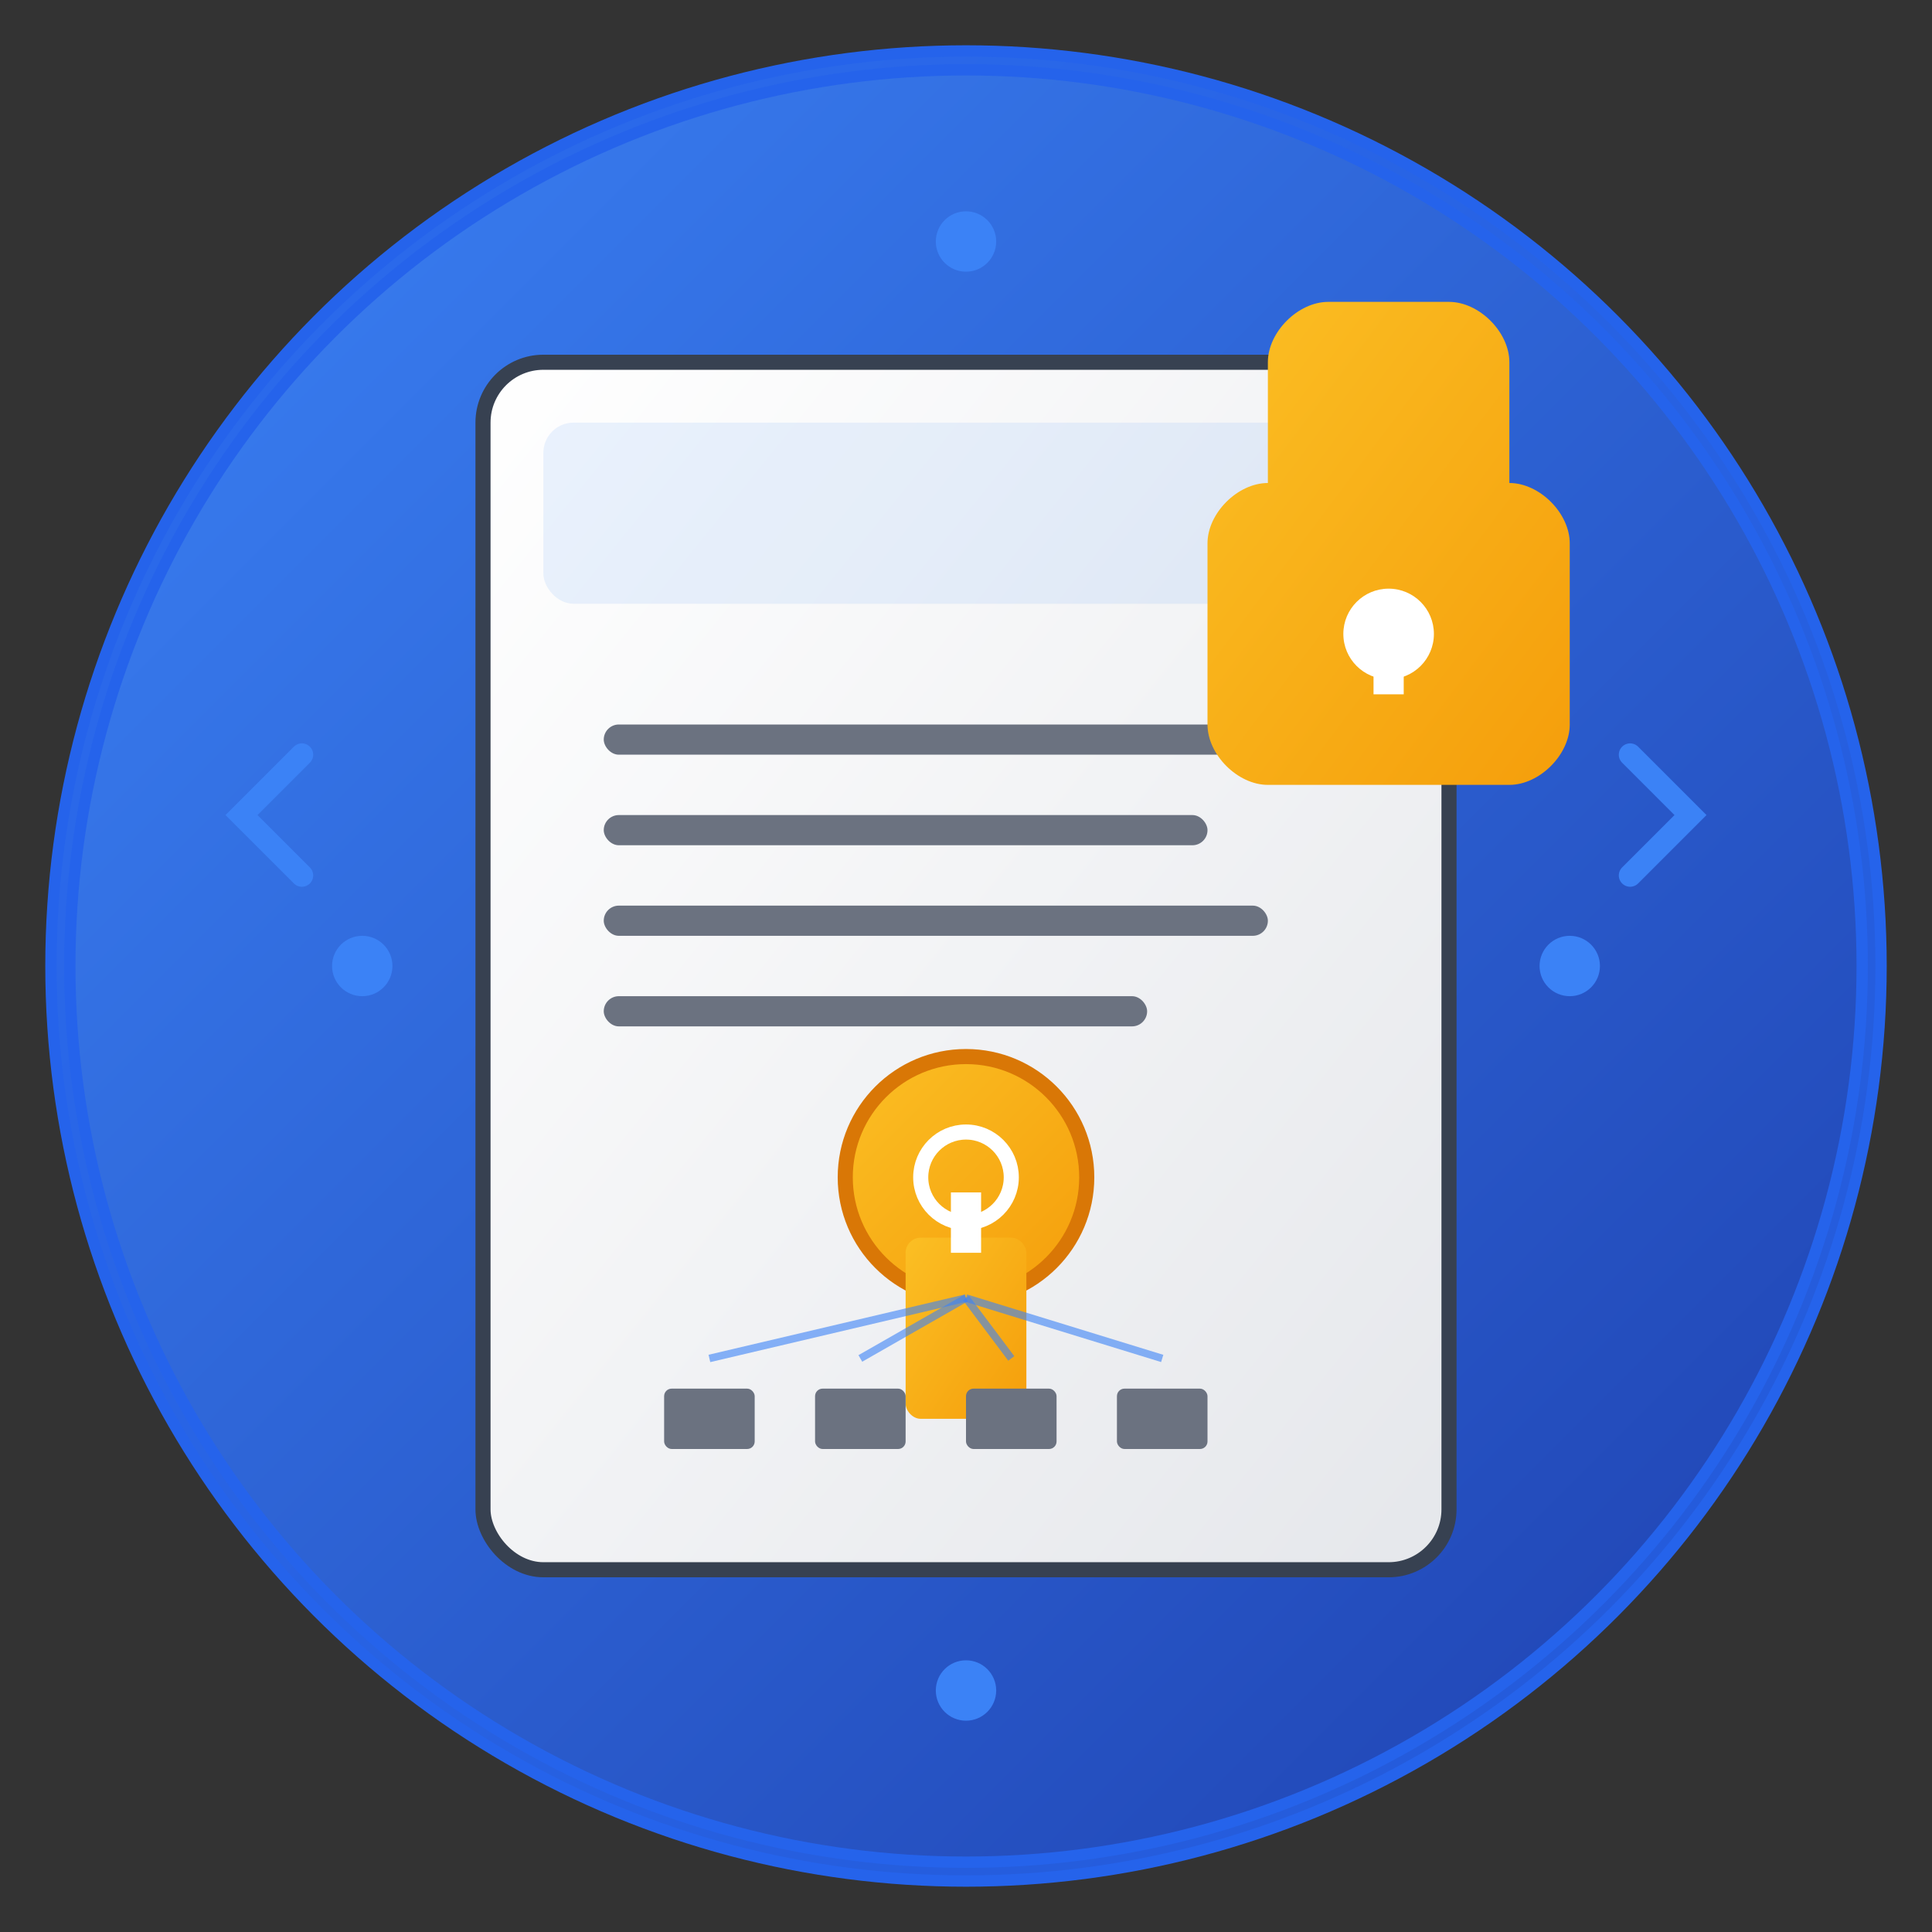 <svg width="256" height="256" viewBox="0 0 256 256" xmlns="http://www.w3.org/2000/svg">
  <rect x="0" y="0" width="256" height="256" fill="#333333" stroke="none"/>
  <!-- Background Circle -->
  <circle cx="128" cy="128" r="120" fill="url(#gradient1)" stroke="#2563eb" stroke-width="4"/>
  
  <!-- Gradient Definitions -->
  <defs>
    <linearGradient id="gradient1" x1="0%" y1="0%" x2="100%" y2="100%">
      <stop offset="0%" style="stop-color:#3b82f6;stop-opacity:1" />
      <stop offset="100%" style="stop-color:#1e40af;stop-opacity:1" />
    </linearGradient>
    <linearGradient id="gradient2" x1="0%" y1="0%" x2="100%" y2="100%">
      <stop offset="0%" style="stop-color:#fbbf24;stop-opacity:1" />
      <stop offset="100%" style="stop-color:#f59e0b;stop-opacity:1" />
    </linearGradient>
    <linearGradient id="gradient3" x1="0%" y1="0%" x2="100%" y2="100%">
      <stop offset="0%" style="stop-color:#ffffff;stop-opacity:1" />
      <stop offset="100%" style="stop-color:#e5e7eb;stop-opacity:1" />
    </linearGradient>
  </defs>
  
  <!-- Main License Document -->
  <rect x="64" y="48" width="128" height="160" rx="8" ry="8" fill="url(#gradient3)" stroke="#374151" stroke-width="2"/>
  
  <!-- Document Header -->
  <rect x="72" y="56" width="112" height="24" rx="4" ry="4" fill="#3b82f6" opacity="0.1"/>
  
  <!-- License Text Lines -->
  <rect x="80" y="96" width="96" height="4" rx="2" fill="#6b7280"/>
  <rect x="80" y="108" width="80" height="4" rx="2" fill="#6b7280"/>
  <rect x="80" y="120" width="88" height="4" rx="2" fill="#6b7280"/>
  <rect x="80" y="132" width="72" height="4" rx="2" fill="#6b7280"/>
  
  <!-- Key/Lock Symbol -->
  <circle cx="128" cy="156" r="16" fill="url(#gradient2)" stroke="#d97706" stroke-width="2"/>
  <rect x="120" y="164" width="16" height="24" rx="2" fill="url(#gradient2)"/>
  <circle cx="128" cy="156" r="6" fill="none" stroke="#ffffff" stroke-width="2"/>
  <rect x="126" y="158" width="4" height="8" fill="#ffffff"/>
  
  <!-- Code Brackets -->
  <path d="M 40 100 L 32 108 L 40 116" stroke="#3b82f6" stroke-width="3" fill="none" stroke-linecap="round"/>
  <path d="M 216 100 L 224 108 L 216 116" stroke="#3b82f6" stroke-width="3" fill="none" stroke-linecap="round"/>
  
  <!-- Device Icons (small) -->
  <rect x="88" y="184" width="12" height="8" rx="1" fill="#6b7280"/>
  <rect x="108" y="184" width="12" height="8" rx="1" fill="#6b7280"/>
  <rect x="128" y="184" width="12" height="8" rx="1" fill="#6b7280"/>
  <rect x="148" y="184" width="12" height="8" rx="1" fill="#6b7280"/>
  
  <!-- Connection Lines -->
  <line x1="94" y1="180" x2="128" y2="172" stroke="#3b82f6" stroke-width="1" opacity="0.6"/>
  <line x1="114" y1="180" x2="128" y2="172" stroke="#3b82f6" stroke-width="1" opacity="0.6"/>
  <line x1="134" y1="180" x2="128" y2="172" stroke="#3b82f6" stroke-width="1" opacity="0.6"/>
  <line x1="154" y1="180" x2="128" y2="172" stroke="#3b82f6" stroke-width="1" opacity="0.6"/>
  
  <!-- Security Shield -->
  <path d="M 200 64 L 200 48 C 200 44 196 40 192 40 L 176 40 C 172 40 168 44 168 48 L 168 64 C 164 64 160 68 160 72 L 160 96 C 160 100 164 104 168 104 L 200 104 C 204 104 208 100 208 96 L 208 72 C 208 68 204 64 200 64 Z" fill="url(#gradient2)"/>
  <circle cx="184" cy="84" r="6" fill="#ffffff"/>
  <rect x="182" y="86" width="4" height="6" fill="#ffffff"/>
  
  <!-- Hub Connection Points -->
  <circle cx="48" cy="128" r="4" fill="#3b82f6"/>
  <circle cx="208" cy="128" r="4" fill="#3b82f6"/>
  <circle cx="128" cy="32" r="4" fill="#3b82f6"/>
  <circle cx="128" cy="224" r="4" fill="#3b82f6"/>
  
  <!-- Subtle glow effect -->
  <circle cx="128" cy="128" r="120" fill="none" stroke="url(#gradient1)" stroke-width="1" opacity="0.3"/>
</svg>
